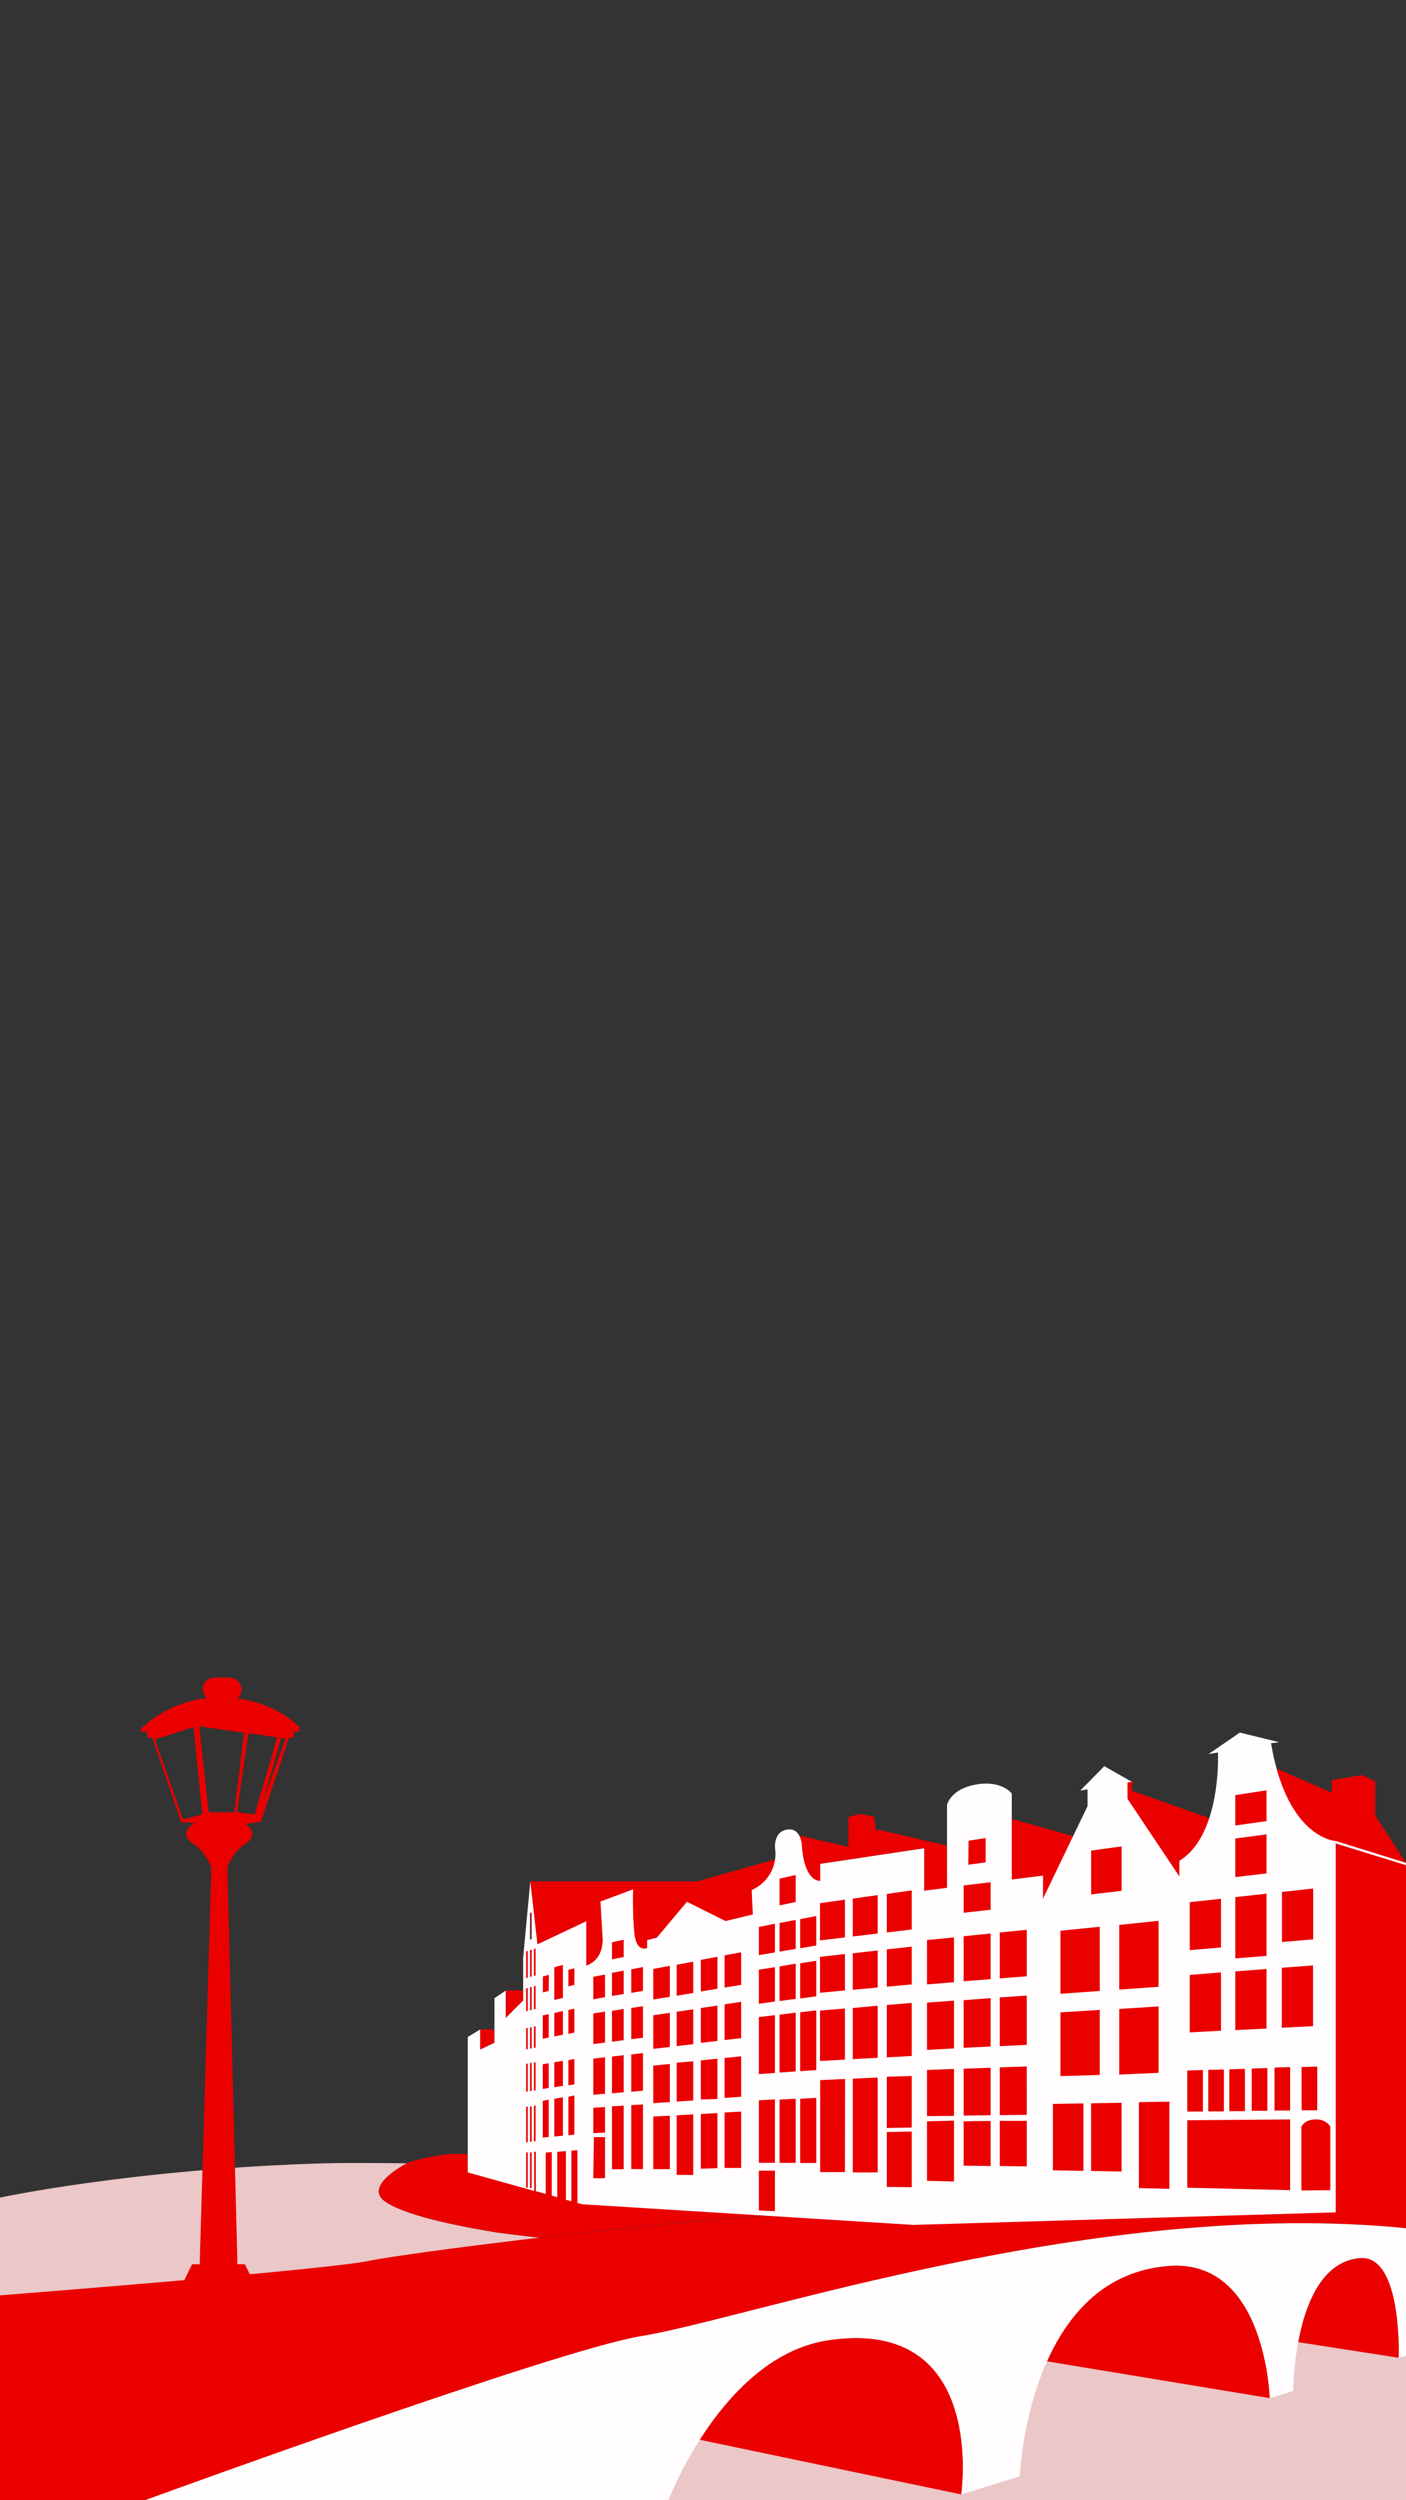 <svg xmlns="http://www.w3.org/2000/svg" viewBox="0 0 360 640">
  <rect x="0" y="0" width="360" height="640" fill="#333333" stroke="none"/>
  <path fill="#eb0000" d="M124.89 534.67l9.33-21.25.42-15.92 10.5 3.77 8.08 3.65 3.08-18.17 3.25-.5 4 15.75 12.5-12.25 9.92 3.92 7-1.42 1.33-7.25 6.5-8.75 9.5 2.25 24.25-2.75 1.67 9.92 14.25-19 15.92 27.91 16.91-33.83 19.75 23 17-32.75 19.82 25.44 1.6 88.06-144.29 2.25-63.69-1.12-7.94-11.63-.66-19.33z"/>
  <path fill="#ebc7c7" d="M104.27 553.75s-11.5 5.75-5.58 9.83 22.33 6.83 28.25 7.83 233.19 27 233.19 27v41.55H0v-77.43s34.12-7.36 83.1-8.78c6.5-.19 21.17 0 21.17 0z"/>
  <path fill="#eb0000" d="M348.13 578c-9.84.9-14 12.2-15.73 21.53l25.73 4 .79-7.72c-.61-7.73-3.72-18.45-10.79-17.81zM212.13 599c-15.14 2.24-26.19 14.86-33 25.51l67 14s6.75-45.51-34-39.51zM129.48 509.5h4.46v2.58l-4.46 4.46v-7.04zM122.94 519.5h3.66v3.33l-3.66 1.75v-5.08zM259.01 465.58l15.73 4.43v19.66h-15.73v-24.09zM341.93 566.3l18.08-.62v-88.8l-7.88-12.13V456l-3.37-1.62-7.75 1.25v3.25l-14.25-6.21 5.49 23.5 6.82 6.96 2.86 83.17zM203.11 469.51l14.12 3.24v-7.62l2.87-.82 3.69.69.52 3.87-5.25 6.88-9.09 1.37v4.34l-5.99.42-.87-12.37zM162.1 483.63h14.26l2-2 20.79-5.86-1 13.88s-35.58 12.83-35.25 12.67-3.25-14.83-3.25-14.83zM289.81 456.05l1 .33h-1v2l19.82 7.03-3.84 17.72-16.37-11.32-3.75-15.5 4.14-.26z"/>
  <path fill="#eb0000" d="M135.77 481.58h42.82l-1.57 3.09-20.92 11.08-4.87 8.75-15.13-6.65-.33-16.27zM98.69 563.58c5.92 4.08 22.33 6.83 28.25 7.83.71.12 4.63.6 11 1.36 33.15-3.88 76.19-8 96.89-6.94 34.17 1.67 71.71 2.29 71.71 2.29l53.6-1.21v-1.24l-18.08.63L176.6 564a204.78 204.78 0 0 1-28.78-2l-2.29-.36c-1.73-.29-3.44-.62-5.12-1l-.69-.15c-15.75-3.53-20-7.66-20-7.66v-1.46h-4.92s-7.33 1-10.58 2.33c.05.05-11.45 5.8-5.53 9.88zM299.13 580c-16.42 1.31-25.76 12.56-31.07 24.44l57.07 9.42s-1-35.86-26-33.86z"/>
  <path fill="#eb0000" d="M308.5 566.56s-39.68 1-73.85-.67-129.17 10.5-140.17 12.83-94.61 8.84-94.61 8.84l.13 52.5h37s105.44-38.5 127-42c27.75-4.5 117-35.64 196.14-27.68v-5.49z"/>
  <path fill="#be0000" d="M313.49 569.68q2.86-.17 5.73-.29-2.87.12-5.73.29zM299.68 570.74q2.83-.27 5.67-.49-2.84.22-5.67.49zM320.23 569.35q2.94-.12 5.88-.19-2.94.07-5.88.19zM235.92 581l5.55-1.18zM306.61 570.15q2.81-.22 5.63-.39-2.82.17-5.63.39zM326.58 569.15q2.92-.06 5.85-.06-2.92.01-5.85.06zM339.16 569.15q-2.86-.06-5.73-.06 2.87 0 5.73.06zM242.05 579.68l5.34-1.08zM254.61 577.21l5.46-1zM260.72 576.09l5.23-.9zM293.15 571.41q2.76-.3 5.53-.57-2.78.26-5.53.57zM266.84 575q2.69-.44 5.42-.86-2.72.47-5.42.86zM248.32 578.41l5.29-1zM286.8 572.15q2.86-.36 5.75-.68-2.88.32-5.75.68zM273.51 574l5.36-.79zM280.19 573q2.72-.38 5.46-.73-2.74.37-5.46.73z"/>
  <path fill="#fffdfd" d="M342.02 471.25l18.08 5.63v.59l-18.08-5.59v-.63z"/>
  <path fill="#eb0000" d="M219.06 475.75l5.67-7.44 17.71 4.13v10.83l-5.85.76v-10.92l-17.53 2.64z"/>
  <path fill="#fffdfd" d="M325.45 446.22l2.09-.26-10.1-2.46-8 5.51 2.41-.42s1 21-9.87 27.74v4l-13.29-19.87v-4.17l1.12-.19-7.06-4-6.15 6.24 1.86-.31v4.3L267.06 486v-5.89l-8 1v-22s-2.47-3.45-9.08-2.33-7.5 5.22-7.5 5.22v21.23l-5.85.75v-10.87l-26.61 4v4.34s-4.12.54-4.74-9.4c0 0-.32-4.44-3.94-3.69-3.45.72-2.87 4.94-2.87 4.94a10.05 10.05 0 0 1-6 10.49c.11 3.17.3 6.26.3 6.26l-7 1.69-9.88-4.93-7.72 9.19-2.48.62v2s-2.79 1.42-3.29-4a97.24 97.24 0 0 1-.29-11l-8.37 3.13.54 9.17s.65 5.5-4.17 7.23v-11.36l-12.5 5.92-1.83-16.12-1.83 19.5v11l-4.46 4.46v-7l-2.88 1.92v11.42l-3.67 1.75v-5.14l-3.17 1.92v34.67l17 4.73v-10l.43-.06v10.09h-.12l2.65.74V551l1.54-.12v11.14l1.42.39v-11.6l2.21-.18v12.45l1.4.39V550.51l1.54-.13v13.51l1.27.35 84.75 5.28L342 566.31v-95.06s-12.47-.61-16.55-25.03zM135.14 560h-.43v-9l.43-.06zm0-11.64h-.43v-9.06l.43-.06zm0-13l-.43.08v-7.14l.43-.09zm0-10.85l-.43.09v-5.4l.43-.1zm0-9.77l-.43.11V509l.43-.12zm0-8.53l-.43.13v-6.83l.43-.14zm1 53.87h-.43V551l.43-.06zm0-11.87l-.43.06v-9.07l.43-.06zm0-13l-.43.08v-7.19l.43-.11zm0-10.89l-.43.09V519l.43-.1zm0-9.82l-.43.13v-5.92l.43-.12zm0-8.56l-.43.12v-6.86l.43-.14zm0-9.61l-.43.2v-6.81l.43-.22zm1 51.74l-.43.08v-9.12l.43-.08zm0-13l-.43.08v-7.2l.43-.08zm0-10.94l-.43.09v-5.49l.43-.1zm0-9.87l-.43.11v-5.93l.43-.12zm0-8.59l-.43.12v-6.89l.43-.14zM140.5 547l-1.54.18v-9.42l1.54-.31zm0-12.52l-1.54.23v-6.3l1.54-.27zm0-12.92l-1.54.31v-5.97l1.54-.34zm0-11.92l-1.5.36v-4.08l1.54-.41zm3.63 37.05l-2.21.2v-9.66l2.21-.38zm0-12.75l-2.21.33v-6.38l2.21-.38zm0-13.1l-2.21.44v-6l2.21-.51zm0-9.43l-2.21.54v-8.39l2.21-.59zm2.94 35l-1.54.17v-9.88l1.54-.31zm0-12.86l-1.54.24v-6.45l1.54-.28zm0-13.27l-1.54.33v-6.1l1.54-.34zm0-12.2l-1.54.38v-4.23l1.54-.41zm7.84 49.49h-3l.16-10.52h2.85zm0-11.67l-3 .13v-6.49l3-.2zm0-9.94l-3 .25v-9.25l3-.34zm0-13.11l-3 .38v-7.83l3-.47zm0-11.63l-3 .57V506l3-.56zm4.78 44.05h-3v-16.1l3-.18zm0-19.71l-3 .27v-9.39l3-.37zm0-13.32l-3 .38v-7.89l3-.49zm0-11.83l-3 .51V505l3-.57zm0-9.46l-3 .61v-4.38l3-.66zm4.94 54.28h-3v-16.38l3-.17zm0-20.06l-3 .26v-9.54l3-.36zm0-13.55l-3 .37v-8l3-.45zm0-12l-3 .51v-6.03l3-.58zm6.87 45.62h-4.24v-13.45l4.24-.23zm0-17.16l-4.24.28v-9.63l4.24-.4zm0-14.11l-4.24.49v-8.6l4.24-.62zm0-12.83l-4.24.68V504l4.24-.79zm6 45.59h-4.24v-15.27l4.24-.24zm0-19.06l-4.24.28V528l4.24-.36zm0-14.42l-4.24.5v-8.79l4.24-.62zm0-13.08l-4.24.68v-7.91l4.24-.79zm6.19 44.83l-4.24.13v-14l4.24-.23zm0-17.71l-4.24.12v-10l4.24-.43zm0-14.86l-4.24.49V514l4.24-.62zm0-13.35l-4.24.68v-8.08l4.24-.79zm6.08 45.86h-4.24v-14.2l4.24-.23zm0-18.23l-4.24.31v-10.23l4.24-.43zm0-15l-4.24.49v-9.14l4.24-.64zm0-13.63l-4.24.68v-8.24l4.24-.79zm8.65 57.92l-4.12-.16v-10.2h4.12zm0-12.38h-4.12v-16l4.12-.21zm0-23l-4.12.3v-14.6l4.12-.49zm0-18.29l-4.12.59v-8.72l4.12-.65zm0-12.56l-4.12.7v-7.21l4.12-.85zm5.31 53.87h-4.12v-16.2l4.12-.21zm0-23.41l-4.12.3v-14.82l4.12-.51zm0-18.57l-4.12.56v-8.87l4.12-.7zm0-12.79l-4.12.7v-7.33l4.12-.79zm0-12l-4.12.85v-6.83l4.12-.94zm5.27 66.8h-4.12v-16.44L209 537zm0-23.79l-4.12.3v-15.1l4.12-.46zm0-18.88l-4.12.56v-9l4.12-.65zm0-13l-4.12.7v-7.45l4.12-.79zm7.34 58H210v-23.54l6.38-.3zm0-28.79l-6.38.35v-12.9l6.38-.53zm0-17.7l-6.38.59v-9.2l6.38-.71zm0-13.58l-6.38.77v-9.53l6.38-.9zm8.39 60.15h-6.38v-24l6.38-.28zm0-29.33l-6.38.34V514l6.38-.59zm0-18l-6.38.59V500l6.38-.72zm0-13.83l-6.38.78V486l6.38-.9zm8.71 64.95l-6.38-.08v-14.04l6.38-.13zm0-15.28l-6.38.12v-13.12l6.38-.18zm0-18.31l-6.38.35v-13.4l6.38-.53zm0-18.32l-6.38.59V499l6.38-.71zm0-14.06l-6.38.77v-9.87l6.38-.9zM248 471.17l4.37-.67v6.21l-4.45.62zm-3.73 87.23l-6.91-.16V543l6.91-.17zm0-16.8l-6.91.08v-11.83l6.91-.24zm0-17.26l-6.91.39v-12.12l6.91-.49zm0-16.94l-6.91.56V496.6l6.91-.66zm9.38 47.05l-6.91-.1V543l6.91-.09zm0-13l-6.91.08v-12l6.91-.24zm0-17.59l-6.91.32V512l6.91-.53zm0-17.25l-6.91.54v-11.52l6.91-.71zm0-17.76l-6.91.77v-7l6.91-.81zm9.25 65.69l-6.91-.1v-11.56h6.91zm0-13.2l-6.91.08V529.2l6.91-.24zm0-17.9l-6.91.32v-12.47l6.91-.47zm0-17.56l-6.91.55v-11.75l6.91-.71zm33.75-14.2v16.9l-10.07.7v-16.54zm0 21.91v17l-10.07.45v-16.8zm-17.27-39.88l7.81-1.07V484l-7.81.92zm-7.86 20.5l10.07-1v16.43l-10.07.72zm0 20.9l10.07-.62v16.64l-10.07.3zm5.88 40.58l-7.81-.14v-17l7.81-.13zm9.78.16l-7.81-.13v-17.33l7.81-.13zm12.24 4.44l-7.81-.19v-22l7.81-.13zm28.82-76l8-.87v13l-8 .69zm9.03 44.71v11.18h-4V529.1zm-9.07-25.3l8-.6v15.55l-8 .41zm-11.91-44.19l8-1.23v7.88l-8 1.12zm8.21 69.86v10.94h-4V529.5zm-8.21-58.75l8-1.07v10l-8 .94zm0 15l8-.89v15.92l-8 .66zm0 19l8-.6v15.24l-8 .4zm-1.53 25.07l4-.12v10.83h-4zm-10.13-42.78l8-.87v12.47l-8 .68zm8.74 42.83v10.73h-4v-10.63zm-8.74-24.21l8-.64v14.92l-8 .44zM304 530l4-.12v10.63h-4zm26.33 30.63L304 560v-17.27l26.33-.21zm0-20.39h-4v-11l4-.12zm10.29 20.39l-7.4.07v-16.32s.73-1.78 3.52-1.85a4.3 4.3 0 0 1 3.88 1.77z"/>
  <path fill="#fffdfd" d="M37.13 640s105.44-38.5 127-42c27.75-4.5 116.83-35.58 196-27.62v32.56l-2 .62s1-26.55-10-25.55c-17 1.54-17 34-17 34l-6 1.88s-1-35.86-26-33.86c-36.11 2.89-38 53.85-38 53.85l-15 4.64s6.75-45.52-34-39.49c-27 4-41 41-41 41z"/>
  <path fill="#eb0000" d="M56.74 434.48a29.52 29.52 0 0 0-20.68 8.06v.72h1.54l.18 1.54H39l7.41 21.63 13.13.91 7.24-1L74 444.8h1.18l.09-1.54h1.36v-1.18s-6.81-7.51-19.89-7.6zm-9.91 31.23l-7.15-20.46 9.87-3.17 2.26 22.36zm6.61-1.81l-2.44-22 11.5 1.64L60 463.9zm11.77.54l-4.53-.54 2.9-20.25 7.42 1.07zm2.08-3.08L72 444.87l1.12.16z"/>
  <rect fill="#eb0000" x="51.9" y="429.41" width="9.96" height="6.06" rx="3.03" ry="3.03"/>
  <path fill="#eb0000" d="M56.16 478.64a6.94 6.94 0 0 0 2.1-.74s1.49-4 4.57-5.94 1.45-4.25 0-5.06c-.76-.43-3.88-.57-6.67-.61v12.35zM56.16 478.64a6.94 6.94 0 0 1-2.1-.74s-1.49-4-4.57-5.94-1.45-4.25 0-5.06c.76-.43 3.88-.57 6.67-.61v12.35z"/>
  <path fill="#eb0000" d="M54.13 477.79l-3 101.8h-1.96l-2.29 4.71h3.26l-5.79 35.12s-.78 3.15 11.81 3c14-.21 11.24-3.8 11.24-3.8l-5.65-34.32H65l-2.29-4.71h-1.92l-2.57-101.8z"/>
</svg>
